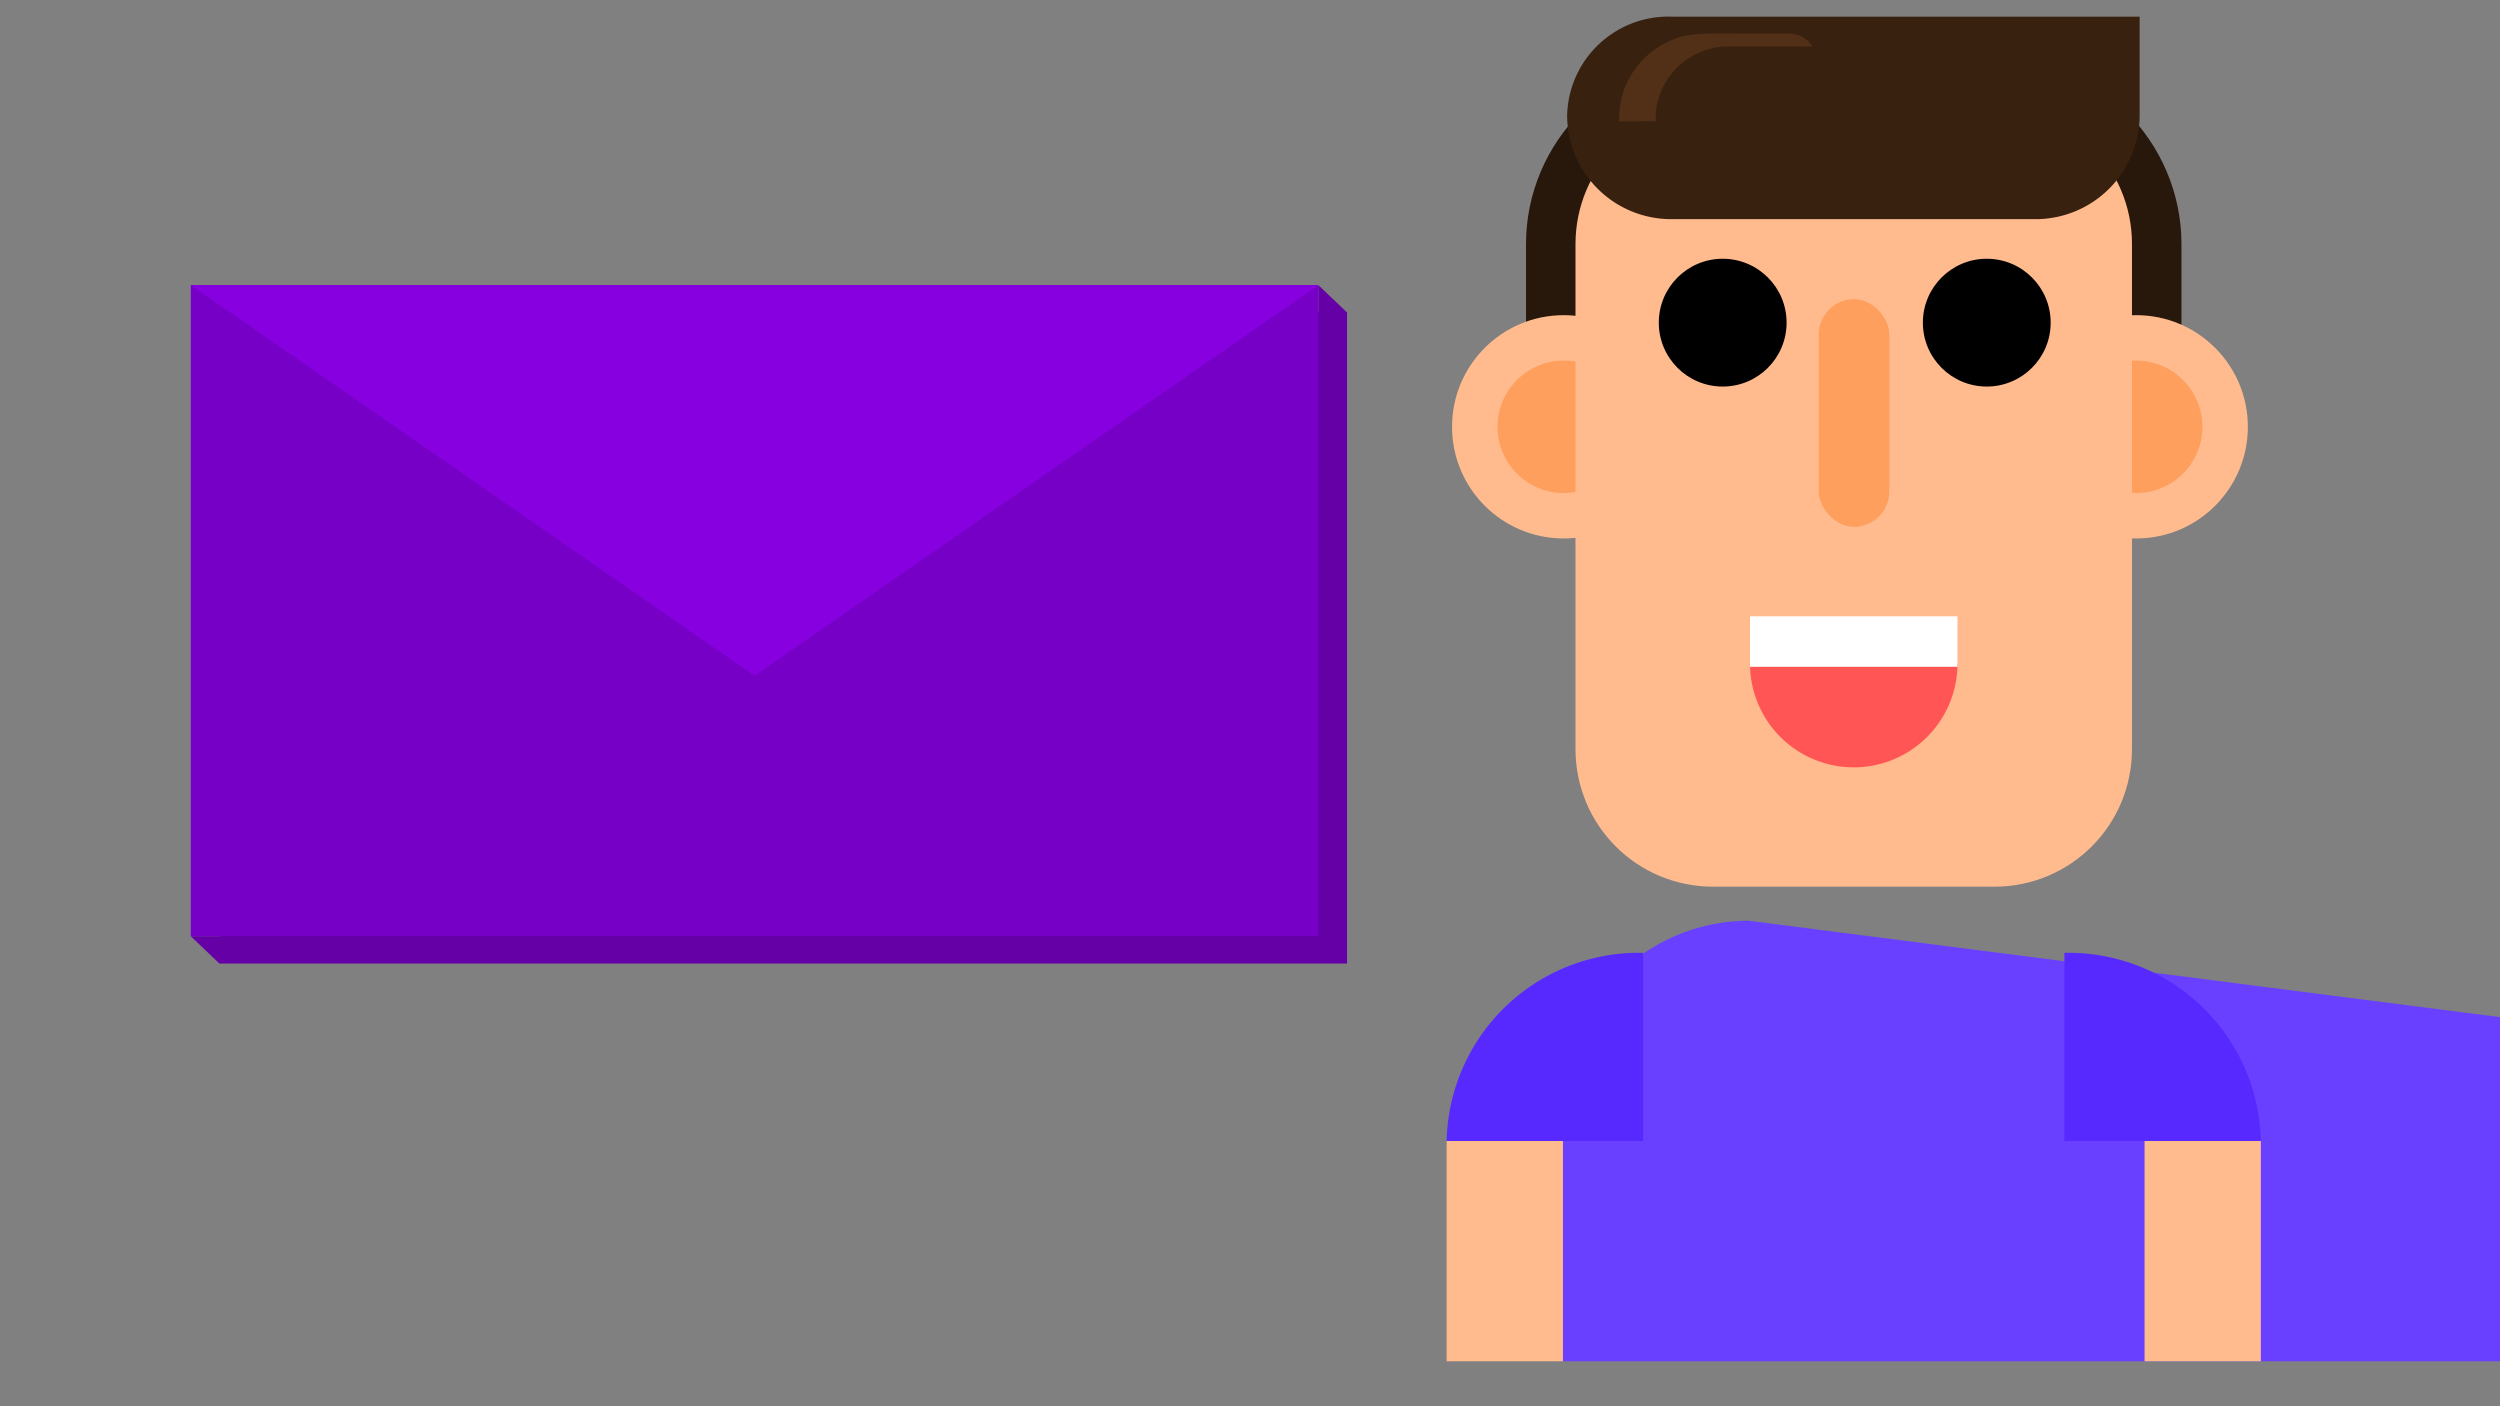 <?xml version="1.0" encoding="UTF-8" standalone="no"?>
<!-- Created with Inkscape (http://www.inkscape.org/) -->

<svg
   width="1920"
   height="1080"
   viewBox="0 0 508 285.75"
   version="1.1"
   id="svg5"
   inkscape:version="1.2.1 (9c6d41e410, 2022-07-14)"
   sodipodi:docname="Contact.svg"
   xmlns:inkscape="http://www.inkscape.org/namespaces/inkscape"
   xmlns:sodipodi="http://sodipodi.sourceforge.net/DTD/sodipodi-0.dtd"
   xmlns:xlink="http://www.w3.org/1999/xlink"
   xmlns="http://www.w3.org/2000/svg"
   xmlns:svg="http://www.w3.org/2000/svg">
  <rect x="0" y="0" width="508" height="285.75" fill="#808080" stroke="none"/>
  <sodipodi:namedview
     id="namedview7"
     pagecolor="#505050"
     bordercolor="#eeeeee"
     borderopacity="1"
     inkscape:showpageshadow="false"
     inkscape:pageopacity="0"
     inkscape:pagecheckerboard="false"
     inkscape:deskcolor="#505050"
     inkscape:document-units="px"
     showgrid="true"
     inkscape:zoom="0.5"
     inkscape:cx="1239"
     inkscape:cy="528"
     inkscape:window-width="1920"
     inkscape:window-height="1017"
     inkscape:window-x="1912"
     inkscape:window-y="5"
     inkscape:window-maximized="1"
     inkscape:current-layer="layer1"
     borderlayer="true"
     shape-rendering="auto"
     showborder="true">
    <inkscape:grid
       type="axonomgrid"
       id="grid10"
       spacingy="13.229"
       originx="0"
       originy="0"
       units="px" />
  </sodipodi:namedview>
  <defs
     id="defs2">
    <inkscape:path-effect
       effect="fillet_chamfer"
       id="path-effect11341"
       is_visible="true"
       lpeversion="1"
       nodesatellites_param="F,0,0,1,0,0,0,1 @ F,0,0,1,0,0,0,1 @ F,0,0,1,0,0,0,1 @ F,0,0,1,0,0,0,1"
       unit="px"
       method="auto"
       mode="F"
       radius="0"
       chamfer_steps="1"
       flexible="false"
       use_knot_distance="true"
       apply_no_radius="true"
       apply_with_radius="true"
       only_selected="false"
       hide_knots="false" />
    <inkscape:path-effect
       effect="fillet_chamfer"
       id="path-effect3333"
       is_visible="true"
       lpeversion="1"
       nodesatellites_param="F,0,0,1,0,0,0,1 @ F,0,0,1,0,0,0,1 @ F,0,0,1,0,0,0,1 @ F,0,0,1,0,0,0,1 @ F,0,0,1,0,0,0,1 @ F,0,0,1,0,0,0,1 @ F,0,0,1,0,0,0,1 @ F,0,0,1,0,0,0,1"
       unit="px"
       method="auto"
       mode="F"
       radius="0"
       chamfer_steps="2"
       flexible="false"
       use_knot_distance="true"
       apply_no_radius="true"
       apply_with_radius="true"
       only_selected="false"
       hide_knots="false" />
    <inkscape:path-effect
       effect="fillet_chamfer"
       id="path-effect20300"
       is_visible="true"
       lpeversion="1"
       nodesatellites_param="F,0,0,1,0,3,0,1 @ F,0,0,1,0,3,0,1 @ F,0,0,1,0,3,0,1 @ F,0,0,1,0,3,0,1 @ F,0,0,1,0,3,0,1 @ F,0,0,1,0,3,0,1 @ F,0,0,1,0,3,0,1 @ F,0,0,1,0,3,0,1"
       unit="px"
       method="auto"
       mode="F"
       radius="3"
       chamfer_steps="1"
       flexible="false"
       use_knot_distance="true"
       apply_no_radius="true"
       apply_with_radius="true"
       only_selected="false"
       hide_knots="false" />
    <inkscape:path-effect
       effect="fillet_chamfer"
       id="path-effect20298"
       is_visible="true"
       lpeversion="1"
       nodesatellites_param="F,0,0,1,0,1,0,1 @ F,0,0,1,0,1,0,1 @ F,0,0,1,0,1,0,1 @ F,0,0,1,0,1,0,1 @ F,0,0,1,0,1,0,1 @ F,0,0,1,0,1,0,1 @ F,0,0,1,0,1,0,1 @ F,0,0,1,0,1,0,1 @ F,0,0,1,0,1,0,1 @ F,0,0,1,0,1,0,1 @ F,0,0,1,0,1,0,1 @ F,0,0,1,0,1,0,1 @ F,0,0,1,0,1,0,1 @ F,0,0,1,0,1,0,1"
       unit="px"
       method="auto"
       mode="F"
       radius="1"
       chamfer_steps="1"
       flexible="false"
       use_knot_distance="true"
       apply_no_radius="true"
       apply_with_radius="true"
       only_selected="false"
       hide_knots="false" />
    <inkscape:path-effect
       effect="fillet_chamfer"
       id="path-effect19508"
       is_visible="true"
       lpeversion="1"
       nodesatellites_param="F,0,0,1,0,28.31,0,1 @ F,0,0,1,0,0,0,1 @ F,0,0,1,0,0,0,1 @ F,0,0,1,0,0,0,1"
       unit="px"
       method="auto"
       mode="F"
       radius="0"
       chamfer_steps="1"
       flexible="false"
       use_knot_distance="true"
       apply_no_radius="true"
       apply_with_radius="true"
       only_selected="true"
       hide_knots="false" />
    <inkscape:path-effect
       effect="fillet_chamfer"
       id="path-effect19506"
       is_visible="true"
       lpeversion="1"
       nodesatellites_param="F,0,0,1,0,0,0,1 @ F,0,1,1,0,28.31,0,1 @ F,0,0,1,0,0,0,1 @ F,0,0,1,0,0,0,1"
       unit="px"
       method="auto"
       mode="F"
       radius="0"
       chamfer_steps="1"
       flexible="false"
       use_knot_distance="true"
       apply_no_radius="true"
       apply_with_radius="true"
       only_selected="true"
       hide_knots="false" />
    <inkscape:path-effect
       effect="fillet_chamfer"
       id="path-effect18544"
       is_visible="true"
       lpeversion="1"
       nodesatellites_param="F,0,0,1,0,26.799,0,1 @ F,0,0,1,0,27.328,0,1 @ F,0,0,1,0,0,0,1 @ F,0,0,1,0,0,0,1"
       unit="px"
       method="auto"
       mode="F"
       radius="0"
       chamfer_steps="1"
       flexible="false"
       use_knot_distance="true"
       apply_no_radius="true"
       apply_with_radius="true"
       only_selected="true"
       hide_knots="false" />
    <inkscape:path-effect
       effect="fillet_chamfer"
       id="path-effect18432"
       is_visible="true"
       lpeversion="1"
       nodesatellites_param="F,0,0,1,0,0,0,1 @ F,0,0,1,0,0,0,1 @ F,0,0,1,0,8,0,1 @ F,0,0,1,0,8,0,1"
       unit="px"
       method="auto"
       mode="F"
       radius="8"
       chamfer_steps="1"
       flexible="false"
       use_knot_distance="true"
       apply_no_radius="true"
       apply_with_radius="true"
       only_selected="false"
       hide_knots="false" />
    <inkscape:path-effect
       effect="fillet_chamfer"
       id="path-effect17579"
       is_visible="true"
       lpeversion="1"
       nodesatellites_param="F,0,0,1,0,4,0,1 @ F,0,0,1,0,4,0,1 @ F,0,0,1,0,4,0,1 @ F,0,0,1,0,4,0,1 @ F,0,0,1,0,4,0,1"
       unit="px"
       method="auto"
       mode="F"
       radius="4"
       chamfer_steps="1"
       flexible="false"
       use_knot_distance="true"
       apply_no_radius="true"
       apply_with_radius="true"
       only_selected="false"
       hide_knots="false" />
    <inkscape:path-effect
       effect="fillet_chamfer"
       id="path-effect14818"
       is_visible="true"
       lpeversion="1"
       nodesatellites_param="F,0,1,1,0,15,0,1 @ F,0,0,1,0,0,0,1 @ F,0,1,1,0,15,0,1 @ F,0,1,1,0,15,0,1"
       unit="px"
       method="auto"
       mode="F"
       radius="15"
       chamfer_steps="1"
       flexible="false"
       use_knot_distance="true"
       apply_no_radius="true"
       apply_with_radius="true"
       only_selected="true"
       hide_knots="false" />
    <inkscape:path-effect
       effect="fillet_chamfer"
       id="path-effect582"
       is_visible="true"
       lpeversion="1"
       nodesatellites_param="F,0,0,1,0,0,0,1 @ F,0,0,1,0,5,0,1 @ F,0,0,1,0,5,0,1 @ F,0,0,1,0,5,0,1"
       unit="px"
       method="auto"
       mode="F"
       radius="5"
       chamfer_steps="1"
       flexible="false"
       use_knot_distance="true"
       apply_no_radius="true"
       apply_with_radius="true"
       only_selected="false"
       hide_knots="false" />
    <inkscape:path-effect
       effect="fillet_chamfer"
       id="path-effect576"
       is_visible="true"
       lpeversion="1"
       nodesatellites_param="F,0,0,1,0,0,0,1 @ F,0,0,1,0,0,0,1 @ F,0,0,1,0,0,0,1 @ F,0,0,1,0,0,0,1"
       unit="px"
       method="auto"
       mode="F"
       radius="0"
       chamfer_steps="1"
       flexible="false"
       use_knot_distance="true"
       apply_no_radius="true"
       apply_with_radius="true"
       only_selected="false"
       hide_knots="false" />
    <inkscape:path-effect
       effect="fillet_chamfer"
       id="path-effect574"
       is_visible="true"
       lpeversion="1"
       nodesatellites_param="F,0,0,1,0,0,0,1 @ F,0,0,1,0,0,0,1 @ F,0,0,1,0,0,0,1 @ F,0,0,1,0,0,0,1"
       unit="px"
       method="auto"
       mode="F"
       radius="0"
       chamfer_steps="1"
       flexible="false"
       use_knot_distance="true"
       apply_no_radius="true"
       apply_with_radius="true"
       only_selected="false"
       hide_knots="false" />
    <inkscape:path-effect
       effect="fillet_chamfer"
       id="path-effect570"
       is_visible="true"
       lpeversion="1"
       nodesatellites_param="F,0,0,1,0,7,0,1 @ F,0,0,1,0,7,0,1 @ F,0,0,1,0,7,0,1 @ F,0,0,1,0,7,0,1"
       unit="px"
       method="auto"
       mode="F"
       radius="7"
       chamfer_steps="1"
       flexible="false"
       use_knot_distance="true"
       apply_no_radius="true"
       apply_with_radius="true"
       only_selected="false"
       hide_knots="false" />
    <inkscape:path-effect
       effect="fillet_chamfer"
       id="path-effect566"
       is_visible="true"
       lpeversion="1"
       nodesatellites_param="F,0,0,1,0,5,0,1 @ F,0,0,1,0,5,0,1 @ F,0,0,1,0,5,0,1 @ F,0,0,1,0,5,0,1"
       unit="px"
       method="auto"
       mode="F"
       radius="5"
       chamfer_steps="1"
       flexible="false"
       use_knot_distance="true"
       apply_no_radius="true"
       apply_with_radius="true"
       only_selected="false"
       hide_knots="false" />
  </defs>
  <g
     inkscape:label="Warstwa 1"
     inkscape:groupmode="layer"
     id="layer1">
    <g
       id="g20390"
       transform="matrix(1.41,0,0,1.41,-390.639,96.237)">
      <path
         style="fill:#6940ff;fill-opacity:1;stroke:none;stroke-width:0.278;stroke-dasharray:none"
         id="rect18486"
         width="83.82"
         height="63.487"
         x="502.288"
         y="64.439"
         inkscape:path-effect="#path-effect18544"
         d="m 529.087,64.439 h 29.693 a 27.328,27.328 45 0 1 27.328,27.328 V 127.926 H 502.288 V 91.238 a 26.799,26.799 135 0 1 26.799,-26.799 z"
         sodipodi:type="rect" />
      <path
         style="fill:#ffb17a;fill-opacity:1;stroke:none;stroke-width:0.265;stroke-dasharray:none"
         id="rect18430"
         width="22.49"
         height="22.225"
         x="532.953"
         y="57.944"
         inkscape:path-effect="#path-effect18432"
         d="m 532.953,57.944 h 22.49 v 14.225 a 8,8 135 0 1 -8,8 h -6.49 a 8,8 45 0 1 -8,-8 z"
         sodipodi:type="rect" />
      <path
         id="path14631"
         style="fill:#28170b;stroke-width:0.265"
         d="m 523.943,-60.047 c -14.821,0 -26.975,12.154 -26.975,26.975 v 26.712 h 94.459 V -33.072 c 0,-14.821 -12.154,-26.975 -26.975,-26.975 z" />
      <g
         id="g14622">
        <g
           id="g14568">
          <circle
             style="fill:#ffbb8e;fill-opacity:1;stroke:none;stroke-width:0.274"
             id="path14562"
             cx="502.398"
             cy="-6.743"
             r="16.09" />
          <circle
             style="fill:#ff9f5e;fill-opacity:1;stroke:none;stroke-width:0.163"
             id="circle14564"
             cx="502.398"
             cy="-6.743"
             r="9.542" />
        </g>
        <g
           id="g14574"
           transform="translate(82.506)">
          <circle
             style="fill:#ffbb8e;fill-opacity:1;stroke:none;stroke-width:0.274"
             id="circle14570"
             cx="502.398"
             cy="-6.743"
             r="16.09" />
          <circle
             style="fill:#ff9f5e;fill-opacity:1;stroke:none;stroke-width:0.163"
             id="circle14572"
             cx="502.398"
             cy="-6.743"
             r="9.542" />
        </g>
      </g>
      <path
         id="rect1328"
         style="fill:#ffbb8e;stroke-width:0.265"
         d="m 523.943,-52.917 h 40.51 c 10.993,0 19.844,8.85 19.844,19.844 v 72.76 c 0,10.993 -8.85,19.844 -19.844,19.844 h -40.51 c -10.993,0 -19.844,-8.85 -19.844,-19.844 v -72.76 c 0,-10.993 8.85,-19.844 19.844,-19.844 z" />
      <g
         id="g8162"
         transform="matrix(1.098,0,0,1.098,-53.348,-2.783)">
        <circle
           style="fill:#000000;fill-opacity:1;stroke:none;stroke-width:0.265"
           id="circle4914"
           cx="527.013"
           cy="-17.278"
           r="8.387" />
        <circle
           style="fill:#000000;fill-opacity:1;stroke:none;stroke-width:0.265"
           id="circle5642"
           cx="561.673"
           cy="-17.278"
           r="8.387" />
      </g>
      <rect
         style="fill:#ff9f5e;fill-opacity:1;stroke:none;stroke-width:0.29"
         id="rect5644"
         width="10.166"
         height="32.82"
         x="539.156"
         y="-25.147"
         ry="5.083"
         rx="5.083" />
      <g
         id="g14508">
        <path
           id="path14322"
           style="fill:#ff5555;fill-opacity:1;stroke:none;stroke-width:0.215"
           d="m 529.249,27.384 a 14.949,14.949 0 0 0 14.949,14.949 14.949,14.949 0 0 0 14.949,-14.949 z" />
        <rect
           style="fill:#ffffff;fill-opacity:1;stroke:none;stroke-width:0.187"
           id="rect14452"
           width="29.898"
           height="7.276"
           x="529.249"
           y="20.566" />
      </g>
      <rect
         style="fill:none;fill-opacity:1;stroke:none;stroke-width:0.265"
         id="rect14702"
         width="28.625"
         height="4.864"
         x="471.838"
         y="-64.171"
         rx="32.179"
         ry="4.864" />
      <path
         id="rect14815"
         style="fill:#392110;stroke-width:0.265"
         d="m 517.894,-65.855 h 67.506 v 14.186 a 15,15 0 0 1 -15,15 h -52.506 a 15,15 0 0 1 -15,-15 14.599,14.599 0 0 1 15,-14.186 z" />
      <path
         id="path14846"
         style="fill:#513017;fill-opacity:1;stroke-width:0.224"
         d="m 519.108,-62.895 c -3.693,1.125 -6.668,3.939 -7.998,7.564 -0.757,2.065 -0.742,4.207 -0.713,4.571 l 24.606,-0.11 a 3.964,3.964 134.487 0 0 3.946,-4.017 l -0.061,-4.536 a 4.054,4.054 44.615 0 0 -4.054,-4 h -7.779 c -2.209,0 -5.843,-0.112 -7.947,0.529 z"
         inkscape:path-effect="#path-effect17579"
         inkscape:original-d="m 523.0549,-63.424036 a 12.353084,12.353084 0 0 0 -12.69277,12.003919 12.692755,12.692755 0 0 0 0.0346,0.659391 l 28.60549,-0.127641 -0.16846,-12.535669 z" />
      <path
         id="path15574"
         style="fill:#392110;fill-opacity:1;stroke-width:0.19"
         d="m 526.42,-61.554 h 48.47 v 10.185 a 10.77,10.77 0 0 1 -10.77,10.77 h -37.7 a 10.77,10.77 0 0 1 -10.77,-10.77 10.482,10.482 0 0 1 10.77,-10.185 z" />
      <g
         id="g19138"
         transform="translate(-2.715,-4.888)">
        <path
           id="rect19077"
           style="fill:#5729ff;stroke-width:0.265"
           d="m 577.273,73.951 0,0 a 27.721,27.721 43.769 0 1 28.31,27.12 h -28.31 z"
           inkscape:path-effect="#path-effect19506"
           inkscape:original-d="m 577.27277,73.951042 h 28.31041 v 27.119788 h -28.31041 z" />
        <path
           id="rect19079"
           style="fill:#5729ff;stroke-width:0.265"
           d="M 516.553,73.951 V 101.071 H 488.243 A 27.721,27.721 136.231 0 1 516.553,73.951 Z"
           inkscape:path-effect="#path-effect19508"
           inkscape:original-d="m 488.24295,73.951042 h 28.31042 v 27.119788 h -28.31042 z" />
      </g>
      <rect
         style="fill:#ffbb8e;fill-opacity:1;stroke:none;stroke-width:0.265;stroke-dasharray:none"
         id="rect19515"
         width="16.76"
         height="31.744"
         x="485.528"
         y="96.182" />
      <rect
         style="fill:#ffbb8e;fill-opacity:1;stroke:none;stroke-width:0.265;stroke-dasharray:none"
         id="rect19517"
         width="16.76"
         height="31.744"
         x="586.108"
         y="96.182" />
    </g>
    <g
       id="g11350"
       transform="translate(-18.521,-1.587)">
      <g
         id="g11354">
        <path
           style="fill:#6400a5;fill-opacity:1;stroke:none;stroke-width:0.265;stroke-opacity:1"
           d="m 292.241,65.087 -5.821,-5.556 v 13.361 l 5.821,-7.805"
           id="path6217" />
        <path
           style="fill:#6400a5;fill-opacity:1;stroke:none;stroke-width:0.265;stroke-opacity:1"
           d="m 63.105,197.379 -5.82,-5.557 h 11.375 z"
           id="path6219" />
        <path
           id="rect5394"
           style="fill:#6400a5;fill-opacity:1;stroke-width:0.265"
           d="M 63.105,65.087 H 292.241 V 197.379 H 63.105 Z"
           class="UnoptimicedTransforms"
           inkscape:path-effect="#path-effect11341"
           inkscape:original-d="M 63.104807,65.087498 H 292.24071 V 197.37917 H 63.104807 Z" />
        <path
           style="fill:#7600c5;fill-opacity:1;stroke-width:0.265"
           sodipodi:type="inkscape:offset"
           inkscape:radius="0"
           inkscape:original="M 63.105469 65.087891 L 63.105469 197.37891 L 292.24023 197.37891 L 292.24023 65.087891 L 63.105469 65.087891 z "
           xlink:href="#rect5394"
           id="path5397"
           inkscape:href="#rect5394"
           d="M 63.105,65.088 V 197.379 H 292.24 V 65.088 Z"
           transform="translate(-5.821,-5.556)"
           class="UnoptimicedTransforms" />
        <path
           style="fill:#8700e0;fill-opacity:1;stroke:none;stroke-width:0.265"
           d="M 57.284,59.531 171.852,138.906 286.42,59.531 H 57.284"
           id="path3512"
           sodipodi:nodetypes="cccc" />
        <path
           style="fill:none;fill-opacity:1;stroke:none;stroke-width:0.265"
           d="M 57.284,59.531 V 218.281 H 286.42 V 59.531"
           id="path3514" />
      </g>
    </g>
  </g>
</svg>
